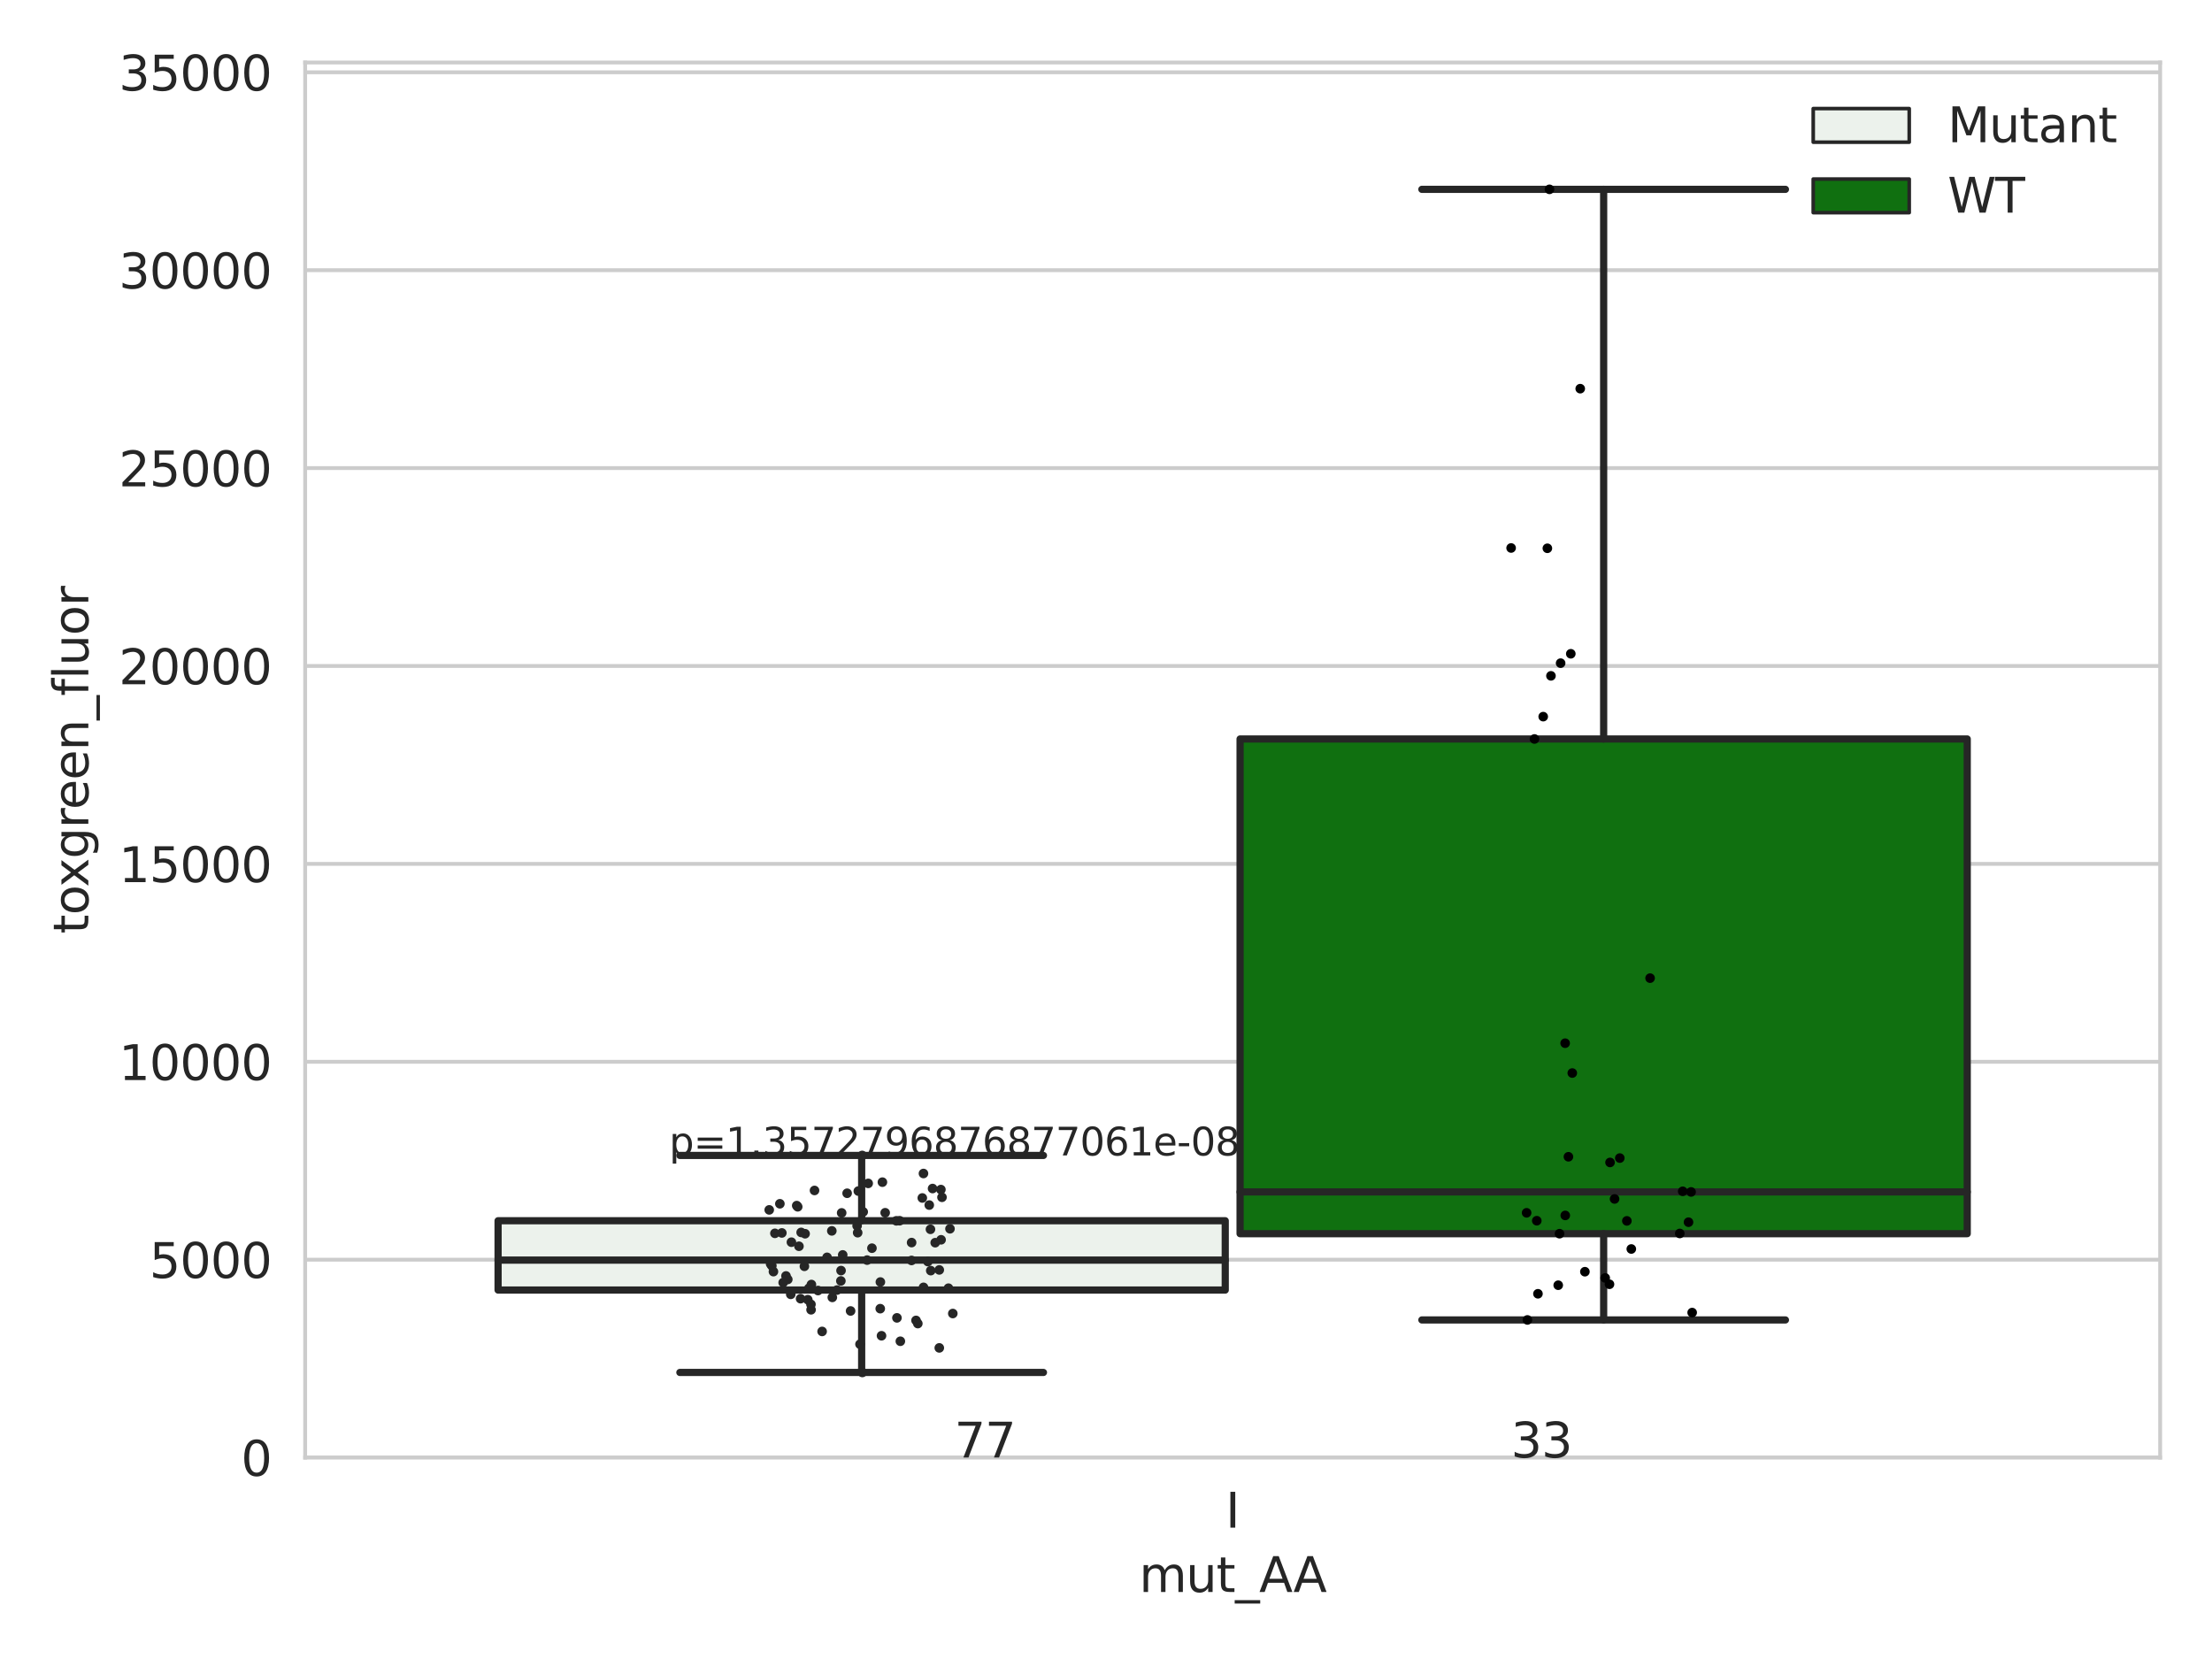 <?xml version="1.0" encoding="utf-8" standalone="no"?>
<!DOCTYPE svg PUBLIC "-//W3C//DTD SVG 1.1//EN"
  "http://www.w3.org/Graphics/SVG/1.1/DTD/svg11.dtd">
<svg xmlns:xlink="http://www.w3.org/1999/xlink" width="460.8pt" height="345.6pt" viewBox="0 0 460.8 345.6" xmlns="http://www.w3.org/2000/svg" version="1.1">
 <defs>
  <style type="text/css">*{stroke-linejoin: round; stroke-linecap: butt}</style>
 </defs>
 <g id="figure_1">
  <g id="patch_1">
   <path d="M 0 345.6 
L 460.8 345.6 
L 460.8 0 
L 0 0 
z
" style="fill: #ffffff"/>
  </g>
  <g id="axes_1">
   <g id="patch_2">
    <path d="M 63.571 303.64 
L 450 303.64 
L 450 13.022 
L 63.571 13.022 
z
" style="fill: #ffffff"/>
   </g>
   <g id="matplotlib.axis_1">
    <g id="xtick_1">
     <g id="text_1">
      <!-- I -->
      <g style="fill: #262626" transform="translate(255.311 318.238)scale(0.1 -0.1)">
       <defs>
        <path id="DejaVuSans-49" d="M 628 4666 
L 1259 4666 
L 1259 0 
L 628 0 
L 628 4666 
z
" transform="scale(0.016)"/>
       </defs>
       <use xlink:href="#DejaVuSans-49"/>
      </g>
     </g>
    </g>
    <g id="text_2">
     <!-- mut_AA -->
     <g style="fill: #262626" transform="translate(237.308 331.638)scale(0.1 -0.1)">
      <defs>
       <path id="DejaVuSans-6d" d="M 3328 2828 
Q 3544 3216 3844 3400 
Q 4144 3584 4550 3584 
Q 5097 3584 5394 3201 
Q 5691 2819 5691 2113 
L 5691 0 
L 5113 0 
L 5113 2094 
Q 5113 2597 4934 2840 
Q 4756 3084 4391 3084 
Q 3944 3084 3684 2787 
Q 3425 2491 3425 1978 
L 3425 0 
L 2847 0 
L 2847 2094 
Q 2847 2600 2669 2842 
Q 2491 3084 2119 3084 
Q 1678 3084 1418 2786 
Q 1159 2488 1159 1978 
L 1159 0 
L 581 0 
L 581 3500 
L 1159 3500 
L 1159 2956 
Q 1356 3278 1631 3431 
Q 1906 3584 2284 3584 
Q 2666 3584 2933 3390 
Q 3200 3197 3328 2828 
z
" transform="scale(0.016)"/>
       <path id="DejaVuSans-75" d="M 544 1381 
L 544 3500 
L 1119 3500 
L 1119 1403 
Q 1119 906 1312 657 
Q 1506 409 1894 409 
Q 2359 409 2629 706 
Q 2900 1003 2900 1516 
L 2900 3500 
L 3475 3500 
L 3475 0 
L 2900 0 
L 2900 538 
Q 2691 219 2414 64 
Q 2138 -91 1772 -91 
Q 1169 -91 856 284 
Q 544 659 544 1381 
z
M 1991 3584 
L 1991 3584 
z
" transform="scale(0.016)"/>
       <path id="DejaVuSans-74" d="M 1172 4494 
L 1172 3500 
L 2356 3500 
L 2356 3053 
L 1172 3053 
L 1172 1153 
Q 1172 725 1289 603 
Q 1406 481 1766 481 
L 2356 481 
L 2356 0 
L 1766 0 
Q 1100 0 847 248 
Q 594 497 594 1153 
L 594 3053 
L 172 3053 
L 172 3500 
L 594 3500 
L 594 4494 
L 1172 4494 
z
" transform="scale(0.016)"/>
       <path id="DejaVuSans-5f" d="M 3263 -1063 
L 3263 -1509 
L -63 -1509 
L -63 -1063 
L 3263 -1063 
z
" transform="scale(0.016)"/>
       <path id="DejaVuSans-41" d="M 2188 4044 
L 1331 1722 
L 3047 1722 
L 2188 4044 
z
M 1831 4666 
L 2547 4666 
L 4325 0 
L 3669 0 
L 3244 1197 
L 1141 1197 
L 716 0 
L 50 0 
L 1831 4666 
z
" transform="scale(0.016)"/>
      </defs>
      <use xlink:href="#DejaVuSans-6d"/>
      <use xlink:href="#DejaVuSans-75" x="97.412"/>
      <use xlink:href="#DejaVuSans-74" x="160.791"/>
      <use xlink:href="#DejaVuSans-5f" x="200"/>
      <use xlink:href="#DejaVuSans-41" x="250"/>
      <use xlink:href="#DejaVuSans-41" x="321.158"/>
     </g>
    </g>
   </g>
   <g id="matplotlib.axis_2">
    <g id="ytick_1">
     <g id="line2d_1">
      <path d="M 63.571 303.64 
L 450 303.64 
" clip-path="url(#p47378c115d)" style="fill: none; stroke: #cccccc; stroke-width: 0.8; stroke-linecap: round"/>
     </g>
     <g id="text_3">
      <!-- 0 -->
      <g style="fill: #262626" transform="translate(50.209 307.439)scale(0.1 -0.1)">
       <defs>
        <path id="DejaVuSans-30" d="M 2034 4250 
Q 1547 4250 1301 3770 
Q 1056 3291 1056 2328 
Q 1056 1369 1301 889 
Q 1547 409 2034 409 
Q 2525 409 2770 889 
Q 3016 1369 3016 2328 
Q 3016 3291 2770 3770 
Q 2525 4250 2034 4250 
z
M 2034 4750 
Q 2819 4750 3233 4129 
Q 3647 3509 3647 2328 
Q 3647 1150 3233 529 
Q 2819 -91 2034 -91 
Q 1250 -91 836 529 
Q 422 1150 422 2328 
Q 422 3509 836 4129 
Q 1250 4750 2034 4750 
z
" transform="scale(0.016)"/>
       </defs>
       <use xlink:href="#DejaVuSans-30"/>
      </g>
     </g>
    </g>
    <g id="ytick_2">
     <g id="line2d_2">
      <path d="M 63.571 262.414 
L 450 262.414 
" clip-path="url(#p47378c115d)" style="fill: none; stroke: #cccccc; stroke-width: 0.8; stroke-linecap: round"/>
     </g>
     <g id="text_4">
      <!-- 5000 -->
      <g style="fill: #262626" transform="translate(31.121 266.214)scale(0.1 -0.1)">
       <defs>
        <path id="DejaVuSans-35" d="M 691 4666 
L 3169 4666 
L 3169 4134 
L 1269 4134 
L 1269 2991 
Q 1406 3038 1543 3061 
Q 1681 3084 1819 3084 
Q 2600 3084 3056 2656 
Q 3513 2228 3513 1497 
Q 3513 744 3044 326 
Q 2575 -91 1722 -91 
Q 1428 -91 1123 -41 
Q 819 9 494 109 
L 494 744 
Q 775 591 1075 516 
Q 1375 441 1709 441 
Q 2250 441 2565 725 
Q 2881 1009 2881 1497 
Q 2881 1984 2565 2268 
Q 2250 2553 1709 2553 
Q 1456 2553 1204 2497 
Q 953 2441 691 2322 
L 691 4666 
z
" transform="scale(0.016)"/>
       </defs>
       <use xlink:href="#DejaVuSans-35"/>
       <use xlink:href="#DejaVuSans-30" x="63.623"/>
       <use xlink:href="#DejaVuSans-30" x="127.246"/>
       <use xlink:href="#DejaVuSans-30" x="190.869"/>
      </g>
     </g>
    </g>
    <g id="ytick_3">
     <g id="line2d_3">
      <path d="M 63.571 221.189 
L 450 221.189 
" clip-path="url(#p47378c115d)" style="fill: none; stroke: #cccccc; stroke-width: 0.8; stroke-linecap: round"/>
     </g>
     <g id="text_5">
      <!-- 10000 -->
      <g style="fill: #262626" transform="translate(24.759 224.988)scale(0.1 -0.1)">
       <defs>
        <path id="DejaVuSans-31" d="M 794 531 
L 1825 531 
L 1825 4091 
L 703 3866 
L 703 4441 
L 1819 4666 
L 2450 4666 
L 2450 531 
L 3481 531 
L 3481 0 
L 794 0 
L 794 531 
z
" transform="scale(0.016)"/>
       </defs>
       <use xlink:href="#DejaVuSans-31"/>
       <use xlink:href="#DejaVuSans-30" x="63.623"/>
       <use xlink:href="#DejaVuSans-30" x="127.246"/>
       <use xlink:href="#DejaVuSans-30" x="190.869"/>
       <use xlink:href="#DejaVuSans-30" x="254.492"/>
      </g>
     </g>
    </g>
    <g id="ytick_4">
     <g id="line2d_4">
      <path d="M 63.571 179.963 
L 450 179.963 
" clip-path="url(#p47378c115d)" style="fill: none; stroke: #cccccc; stroke-width: 0.8; stroke-linecap: round"/>
     </g>
     <g id="text_6">
      <!-- 15000 -->
      <g style="fill: #262626" transform="translate(24.759 183.762)scale(0.1 -0.1)">
       <use xlink:href="#DejaVuSans-31"/>
       <use xlink:href="#DejaVuSans-35" x="63.623"/>
       <use xlink:href="#DejaVuSans-30" x="127.246"/>
       <use xlink:href="#DejaVuSans-30" x="190.869"/>
       <use xlink:href="#DejaVuSans-30" x="254.492"/>
      </g>
     </g>
    </g>
    <g id="ytick_5">
     <g id="line2d_5">
      <path d="M 63.571 138.738 
L 450 138.738 
" clip-path="url(#p47378c115d)" style="fill: none; stroke: #cccccc; stroke-width: 0.8; stroke-linecap: round"/>
     </g>
     <g id="text_7">
      <!-- 20000 -->
      <g style="fill: #262626" transform="translate(24.759 142.537)scale(0.1 -0.1)">
       <defs>
        <path id="DejaVuSans-32" d="M 1228 531 
L 3431 531 
L 3431 0 
L 469 0 
L 469 531 
Q 828 903 1448 1529 
Q 2069 2156 2228 2338 
Q 2531 2678 2651 2914 
Q 2772 3150 2772 3378 
Q 2772 3750 2511 3984 
Q 2250 4219 1831 4219 
Q 1534 4219 1204 4116 
Q 875 4013 500 3803 
L 500 4441 
Q 881 4594 1212 4672 
Q 1544 4750 1819 4750 
Q 2544 4750 2975 4387 
Q 3406 4025 3406 3419 
Q 3406 3131 3298 2873 
Q 3191 2616 2906 2266 
Q 2828 2175 2409 1742 
Q 1991 1309 1228 531 
z
" transform="scale(0.016)"/>
       </defs>
       <use xlink:href="#DejaVuSans-32"/>
       <use xlink:href="#DejaVuSans-30" x="63.623"/>
       <use xlink:href="#DejaVuSans-30" x="127.246"/>
       <use xlink:href="#DejaVuSans-30" x="190.869"/>
       <use xlink:href="#DejaVuSans-30" x="254.492"/>
      </g>
     </g>
    </g>
    <g id="ytick_6">
     <g id="line2d_6">
      <path d="M 63.571 97.512 
L 450 97.512 
" clip-path="url(#p47378c115d)" style="fill: none; stroke: #cccccc; stroke-width: 0.8; stroke-linecap: round"/>
     </g>
     <g id="text_8">
      <!-- 25000 -->
      <g style="fill: #262626" transform="translate(24.759 101.311)scale(0.1 -0.1)">
       <use xlink:href="#DejaVuSans-32"/>
       <use xlink:href="#DejaVuSans-35" x="63.623"/>
       <use xlink:href="#DejaVuSans-30" x="127.246"/>
       <use xlink:href="#DejaVuSans-30" x="190.869"/>
       <use xlink:href="#DejaVuSans-30" x="254.492"/>
      </g>
     </g>
    </g>
    <g id="ytick_7">
     <g id="line2d_7">
      <path d="M 63.571 56.286 
L 450 56.286 
" clip-path="url(#p47378c115d)" style="fill: none; stroke: #cccccc; stroke-width: 0.8; stroke-linecap: round"/>
     </g>
     <g id="text_9">
      <!-- 30000 -->
      <g style="fill: #262626" transform="translate(24.759 60.085)scale(0.1 -0.1)">
       <defs>
        <path id="DejaVuSans-33" d="M 2597 2516 
Q 3050 2419 3304 2112 
Q 3559 1806 3559 1356 
Q 3559 666 3084 287 
Q 2609 -91 1734 -91 
Q 1441 -91 1130 -33 
Q 819 25 488 141 
L 488 750 
Q 750 597 1062 519 
Q 1375 441 1716 441 
Q 2309 441 2620 675 
Q 2931 909 2931 1356 
Q 2931 1769 2642 2001 
Q 2353 2234 1838 2234 
L 1294 2234 
L 1294 2753 
L 1863 2753 
Q 2328 2753 2575 2939 
Q 2822 3125 2822 3475 
Q 2822 3834 2567 4026 
Q 2313 4219 1838 4219 
Q 1578 4219 1281 4162 
Q 984 4106 628 3988 
L 628 4550 
Q 988 4650 1302 4700 
Q 1616 4750 1894 4750 
Q 2613 4750 3031 4423 
Q 3450 4097 3450 3541 
Q 3450 3153 3228 2886 
Q 3006 2619 2597 2516 
z
" transform="scale(0.016)"/>
       </defs>
       <use xlink:href="#DejaVuSans-33"/>
       <use xlink:href="#DejaVuSans-30" x="63.623"/>
       <use xlink:href="#DejaVuSans-30" x="127.246"/>
       <use xlink:href="#DejaVuSans-30" x="190.869"/>
       <use xlink:href="#DejaVuSans-30" x="254.492"/>
      </g>
     </g>
    </g>
    <g id="ytick_8">
     <g id="line2d_8">
      <path d="M 63.571 15.061 
L 450 15.061 
" clip-path="url(#p47378c115d)" style="fill: none; stroke: #cccccc; stroke-width: 0.8; stroke-linecap: round"/>
     </g>
     <g id="text_10">
      <!-- 35000 -->
      <g style="fill: #262626" transform="translate(24.759 18.86)scale(0.1 -0.1)">
       <use xlink:href="#DejaVuSans-33"/>
       <use xlink:href="#DejaVuSans-35" x="63.623"/>
       <use xlink:href="#DejaVuSans-30" x="127.246"/>
       <use xlink:href="#DejaVuSans-30" x="190.869"/>
       <use xlink:href="#DejaVuSans-30" x="254.492"/>
      </g>
     </g>
    </g>
    <g id="text_11">
     <!-- toxgreen_fluor -->
     <g style="fill: #262626" transform="translate(18.401 194.526)rotate(-90)scale(0.1 -0.1)">
      <defs>
       <path id="DejaVuSans-6f" d="M 1959 3097 
Q 1497 3097 1228 2736 
Q 959 2375 959 1747 
Q 959 1119 1226 758 
Q 1494 397 1959 397 
Q 2419 397 2687 759 
Q 2956 1122 2956 1747 
Q 2956 2369 2687 2733 
Q 2419 3097 1959 3097 
z
M 1959 3584 
Q 2709 3584 3137 3096 
Q 3566 2609 3566 1747 
Q 3566 888 3137 398 
Q 2709 -91 1959 -91 
Q 1206 -91 779 398 
Q 353 888 353 1747 
Q 353 2609 779 3096 
Q 1206 3584 1959 3584 
z
" transform="scale(0.016)"/>
       <path id="DejaVuSans-78" d="M 3513 3500 
L 2247 1797 
L 3578 0 
L 2900 0 
L 1881 1375 
L 863 0 
L 184 0 
L 1544 1831 
L 300 3500 
L 978 3500 
L 1906 2253 
L 2834 3500 
L 3513 3500 
z
" transform="scale(0.016)"/>
       <path id="DejaVuSans-67" d="M 2906 1791 
Q 2906 2416 2648 2759 
Q 2391 3103 1925 3103 
Q 1463 3103 1205 2759 
Q 947 2416 947 1791 
Q 947 1169 1205 825 
Q 1463 481 1925 481 
Q 2391 481 2648 825 
Q 2906 1169 2906 1791 
z
M 3481 434 
Q 3481 -459 3084 -895 
Q 2688 -1331 1869 -1331 
Q 1566 -1331 1297 -1286 
Q 1028 -1241 775 -1147 
L 775 -588 
Q 1028 -725 1275 -790 
Q 1522 -856 1778 -856 
Q 2344 -856 2625 -561 
Q 2906 -266 2906 331 
L 2906 616 
Q 2728 306 2450 153 
Q 2172 0 1784 0 
Q 1141 0 747 490 
Q 353 981 353 1791 
Q 353 2603 747 3093 
Q 1141 3584 1784 3584 
Q 2172 3584 2450 3431 
Q 2728 3278 2906 2969 
L 2906 3500 
L 3481 3500 
L 3481 434 
z
" transform="scale(0.016)"/>
       <path id="DejaVuSans-72" d="M 2631 2963 
Q 2534 3019 2420 3045 
Q 2306 3072 2169 3072 
Q 1681 3072 1420 2755 
Q 1159 2438 1159 1844 
L 1159 0 
L 581 0 
L 581 3500 
L 1159 3500 
L 1159 2956 
Q 1341 3275 1631 3429 
Q 1922 3584 2338 3584 
Q 2397 3584 2469 3576 
Q 2541 3569 2628 3553 
L 2631 2963 
z
" transform="scale(0.016)"/>
       <path id="DejaVuSans-65" d="M 3597 1894 
L 3597 1613 
L 953 1613 
Q 991 1019 1311 708 
Q 1631 397 2203 397 
Q 2534 397 2845 478 
Q 3156 559 3463 722 
L 3463 178 
Q 3153 47 2828 -22 
Q 2503 -91 2169 -91 
Q 1331 -91 842 396 
Q 353 884 353 1716 
Q 353 2575 817 3079 
Q 1281 3584 2069 3584 
Q 2775 3584 3186 3129 
Q 3597 2675 3597 1894 
z
M 3022 2063 
Q 3016 2534 2758 2815 
Q 2500 3097 2075 3097 
Q 1594 3097 1305 2825 
Q 1016 2553 972 2059 
L 3022 2063 
z
" transform="scale(0.016)"/>
       <path id="DejaVuSans-6e" d="M 3513 2113 
L 3513 0 
L 2938 0 
L 2938 2094 
Q 2938 2591 2744 2837 
Q 2550 3084 2163 3084 
Q 1697 3084 1428 2787 
Q 1159 2491 1159 1978 
L 1159 0 
L 581 0 
L 581 3500 
L 1159 3500 
L 1159 2956 
Q 1366 3272 1645 3428 
Q 1925 3584 2291 3584 
Q 2894 3584 3203 3211 
Q 3513 2838 3513 2113 
z
" transform="scale(0.016)"/>
       <path id="DejaVuSans-66" d="M 2375 4863 
L 2375 4384 
L 1825 4384 
Q 1516 4384 1395 4259 
Q 1275 4134 1275 3809 
L 1275 3500 
L 2222 3500 
L 2222 3053 
L 1275 3053 
L 1275 0 
L 697 0 
L 697 3053 
L 147 3053 
L 147 3500 
L 697 3500 
L 697 3744 
Q 697 4328 969 4595 
Q 1241 4863 1831 4863 
L 2375 4863 
z
" transform="scale(0.016)"/>
       <path id="DejaVuSans-6c" d="M 603 4863 
L 1178 4863 
L 1178 0 
L 603 0 
L 603 4863 
z
" transform="scale(0.016)"/>
      </defs>
      <use xlink:href="#DejaVuSans-74"/>
      <use xlink:href="#DejaVuSans-6f" x="39.209"/>
      <use xlink:href="#DejaVuSans-78" x="97.266"/>
      <use xlink:href="#DejaVuSans-67" x="156.445"/>
      <use xlink:href="#DejaVuSans-72" x="219.922"/>
      <use xlink:href="#DejaVuSans-65" x="258.785"/>
      <use xlink:href="#DejaVuSans-65" x="320.309"/>
      <use xlink:href="#DejaVuSans-6e" x="381.832"/>
      <use xlink:href="#DejaVuSans-5f" x="445.211"/>
      <use xlink:href="#DejaVuSans-66" x="495.211"/>
      <use xlink:href="#DejaVuSans-6c" x="530.416"/>
      <use xlink:href="#DejaVuSans-75" x="558.199"/>
      <use xlink:href="#DejaVuSans-6f" x="621.578"/>
      <use xlink:href="#DejaVuSans-72" x="682.76"/>
     </g>
    </g>
   </g>
   <g id="patch_3">
    <path d="M 103.76 268.743 
L 255.24 268.743 
L 255.24 254.301 
L 103.76 254.301 
L 103.76 268.743 
z
" clip-path="url(#p47378c115d)" style="fill: #ecf2ec; stroke: #262626; stroke-width: 1.5; stroke-linejoin: miter"/>
   </g>
   <g id="patch_4">
    <path d="M 258.331 256.999 
L 409.811 256.999 
L 409.811 153.942 
L 258.331 153.942 
L 258.331 256.999 
z
" clip-path="url(#p47378c115d)" style="fill: #107010; stroke: #262626; stroke-width: 1.5; stroke-linejoin: miter"/>
   </g>
   <g id="patch_5">
    <path d="M 256.786 303.64 
L 256.786 303.64 
L 256.786 303.64 
L 256.786 303.64 
z
" clip-path="url(#p47378c115d)" style="fill: #ecf2ec; stroke: #262626; stroke-width: 0.75; stroke-linejoin: miter"/>
   </g>
   <g id="patch_6">
    <path d="M 256.786 303.64 
L 256.786 303.64 
L 256.786 303.64 
L 256.786 303.64 
z
" clip-path="url(#p47378c115d)" style="fill: #107010; stroke: #262626; stroke-width: 0.75; stroke-linejoin: miter"/>
   </g>
   <g id="PathCollection_1"/>
   <g id="PathCollection_2"/>
   <g id="line2d_9">
    <path d="M 179.5 268.743 
L 179.5 285.907 
" clip-path="url(#p47378c115d)" style="fill: none; stroke: #262626; stroke-width: 1.5; stroke-linecap: round"/>
   </g>
   <g id="line2d_10">
    <path d="M 179.5 254.301 
L 179.5 240.701 
" clip-path="url(#p47378c115d)" style="fill: none; stroke: #262626; stroke-width: 1.5; stroke-linecap: round"/>
   </g>
   <g id="line2d_11">
    <path d="M 141.63 285.907 
L 217.37 285.907 
" clip-path="url(#p47378c115d)" style="fill: none; stroke: #262626; stroke-width: 1.5; stroke-linecap: round"/>
   </g>
   <g id="line2d_12">
    <path d="M 141.63 240.701 
L 217.37 240.701 
" clip-path="url(#p47378c115d)" style="fill: none; stroke: #262626; stroke-width: 1.5; stroke-linecap: round"/>
   </g>
   <g id="line2d_13"/>
   <g id="line2d_14">
    <path d="M 334.071 256.999 
L 334.071 274.968 
" clip-path="url(#p47378c115d)" style="fill: none; stroke: #262626; stroke-width: 1.5; stroke-linecap: round"/>
   </g>
   <g id="line2d_15">
    <path d="M 334.071 153.942 
L 334.071 39.442 
" clip-path="url(#p47378c115d)" style="fill: none; stroke: #262626; stroke-width: 1.5; stroke-linecap: round"/>
   </g>
   <g id="line2d_16">
    <path d="M 296.201 274.968 
L 371.941 274.968 
" clip-path="url(#p47378c115d)" style="fill: none; stroke: #262626; stroke-width: 1.5; stroke-linecap: round"/>
   </g>
   <g id="line2d_17">
    <path d="M 296.201 39.442 
L 371.941 39.442 
" clip-path="url(#p47378c115d)" style="fill: none; stroke: #262626; stroke-width: 1.5; stroke-linecap: round"/>
   </g>
   <g id="line2d_18"/>
   <g id="line2d_19">
    <path d="M 103.76 262.502 
L 255.24 262.502 
" clip-path="url(#p47378c115d)" style="fill: none; stroke: #262626; stroke-width: 1.5; stroke-linecap: round"/>
   </g>
   <g id="line2d_20">
    <path d="M 258.331 248.303 
L 409.811 248.303 
" clip-path="url(#p47378c115d)" style="fill: none; stroke: #262626; stroke-width: 1.5; stroke-linecap: round"/>
   </g>
   <g id="patch_7">
    <path d="M 63.571 303.64 
L 63.571 13.022 
" style="fill: none; stroke: #cccccc; stroke-width: 0.8; stroke-linejoin: miter; stroke-linecap: square"/>
   </g>
   <g id="patch_8">
    <path d="M 450 303.64 
L 450 13.022 
" style="fill: none; stroke: #cccccc; stroke-width: 0.8; stroke-linejoin: miter; stroke-linecap: square"/>
   </g>
   <g id="patch_9">
    <path d="M 63.571 303.64 
L 450 303.64 
" style="fill: none; stroke: #cccccc; stroke-width: 0.8; stroke-linejoin: miter; stroke-linecap: square"/>
   </g>
   <g id="patch_10">
    <path d="M 63.571 13.022 
L 450 13.022 
" style="fill: none; stroke: #cccccc; stroke-width: 0.8; stroke-linejoin: miter; stroke-linecap: square"/>
   </g>
   <g id="PathCollection_3">
    <defs>
     <path id="C0_0_c3d3df1f27" d="M 0 1 
C 0.265 1 0.52 0.895 0.707 0.707 
C 0.895 0.52 1 0.265 1 -0 
C 1 -0.265 0.895 -0.52 0.707 -0.707 
C 0.52 -0.895 0.265 -1 0 -1 
C -0.265 -1 -0.52 -0.895 -0.707 -0.707 
C -0.895 -0.52 -1 -0.265 -1 0 
C -1 0.265 -0.895 0.52 -0.707 0.707 
C -0.52 0.895 -0.265 1 0 1 
z
"/>
    </defs>
    <g clip-path="url(#p47378c115d)">
     <use xlink:href="#C0_0_c3d3df1f27" x="175.333" y="252.665" style="fill: #262626"/>
    </g>
    <g clip-path="url(#p47378c115d)">
     <use xlink:href="#C0_0_c3d3df1f27" x="179.82" y="252.459" style="fill: #262626"/>
    </g>
    <g clip-path="url(#p47378c115d)">
     <use xlink:href="#C0_0_c3d3df1f27" x="168.937" y="271.722" style="fill: #262626"/>
    </g>
    <g clip-path="url(#p47378c115d)">
     <use xlink:href="#C0_0_c3d3df1f27" x="198.487" y="273.631" style="fill: #262626"/>
    </g>
    <g clip-path="url(#p47378c115d)">
     <use xlink:href="#C0_0_c3d3df1f27" x="196.234" y="249.417" style="fill: #262626"/>
    </g>
    <g clip-path="url(#p47378c115d)">
     <use xlink:href="#C0_0_c3d3df1f27" x="164.868" y="258.771" style="fill: #262626"/>
    </g>
    <g clip-path="url(#p47378c115d)">
     <use xlink:href="#C0_0_c3d3df1f27" x="164.112" y="266.534" style="fill: #262626"/>
    </g>
    <g clip-path="url(#p47378c115d)">
     <use xlink:href="#C0_0_c3d3df1f27" x="160.794" y="263.679" style="fill: #262626"/>
    </g>
    <g clip-path="url(#p47378c115d)">
     <use xlink:href="#C0_0_c3d3df1f27" x="179.154" y="280.025" style="fill: #262626"/>
    </g>
    <g clip-path="url(#p47378c115d)">
     <use xlink:href="#C0_0_c3d3df1f27" x="194.819" y="258.875" style="fill: #262626"/>
    </g>
    <g clip-path="url(#p47378c115d)">
     <use xlink:href="#C0_0_c3d3df1f27" x="178.553" y="255.357" style="fill: #262626"/>
    </g>
    <g clip-path="url(#p47378c115d)">
     <use xlink:href="#C0_0_c3d3df1f27" x="162.875" y="256.844" style="fill: #262626"/>
    </g>
    <g clip-path="url(#p47378c115d)">
     <use xlink:href="#C0_0_c3d3df1f27" x="183.399" y="267.067" style="fill: #262626"/>
    </g>
    <g clip-path="url(#p47378c115d)">
     <use xlink:href="#C0_0_c3d3df1f27" x="181.642" y="260.019" style="fill: #262626"/>
    </g>
    <g clip-path="url(#p47378c115d)">
     <use xlink:href="#C0_0_c3d3df1f27" x="186.849" y="274.535" style="fill: #262626"/>
    </g>
    <g clip-path="url(#p47378c115d)">
     <use xlink:href="#C0_0_c3d3df1f27" x="165.974" y="251.15" style="fill: #262626"/>
    </g>
    <g clip-path="url(#p47378c115d)">
     <use xlink:href="#C0_0_c3d3df1f27" x="196.044" y="258.271" style="fill: #262626"/>
    </g>
    <g clip-path="url(#p47378c115d)">
     <use xlink:href="#C0_0_c3d3df1f27" x="192.376" y="244.462" style="fill: #262626"/>
    </g>
    <g clip-path="url(#p47378c115d)">
     <use xlink:href="#C0_0_c3d3df1f27" x="187.56" y="279.407" style="fill: #262626"/>
    </g>
    <g clip-path="url(#p47378c115d)">
     <use xlink:href="#C0_0_c3d3df1f27" x="175.204" y="264.682" style="fill: #262626"/>
    </g>
    <g clip-path="url(#p47378c115d)">
     <use xlink:href="#C0_0_c3d3df1f27" x="174.369" y="268.743" style="fill: #262626"/>
    </g>
    <g clip-path="url(#p47378c115d)">
     <use xlink:href="#C0_0_c3d3df1f27" x="175.168" y="266.843" style="fill: #262626"/>
    </g>
    <g clip-path="url(#p47378c115d)">
     <use xlink:href="#C0_0_c3d3df1f27" x="168.278" y="270.746" style="fill: #262626"/>
    </g>
    <g clip-path="url(#p47378c115d)">
     <use xlink:href="#C0_0_c3d3df1f27" x="186.722" y="254.319" style="fill: #262626"/>
    </g>
    <g clip-path="url(#p47378c115d)">
     <use xlink:href="#C0_0_c3d3df1f27" x="179.609" y="240.701" style="fill: #262626"/>
    </g>
    <g clip-path="url(#p47378c115d)">
     <use xlink:href="#C0_0_c3d3df1f27" x="166.776" y="270.541" style="fill: #262626"/>
    </g>
    <g clip-path="url(#p47378c115d)">
     <use xlink:href="#C0_0_c3d3df1f27" x="176.474" y="248.577" style="fill: #262626"/>
    </g>
    <g clip-path="url(#p47378c115d)">
     <use xlink:href="#C0_0_c3d3df1f27" x="167.573" y="263.796" style="fill: #262626"/>
    </g>
    <g clip-path="url(#p47378c115d)">
     <use xlink:href="#C0_0_c3d3df1f27" x="192.386" y="268.178" style="fill: #262626"/>
    </g>
    <g clip-path="url(#p47378c115d)">
     <use xlink:href="#C0_0_c3d3df1f27" x="192.135" y="249.559" style="fill: #262626"/>
    </g>
    <g clip-path="url(#p47378c115d)">
     <use xlink:href="#C0_0_c3d3df1f27" x="183.372" y="272.619" style="fill: #262626"/>
    </g>
    <g clip-path="url(#p47378c115d)">
     <use xlink:href="#C0_0_c3d3df1f27" x="168.96" y="272.851" style="fill: #262626"/>
    </g>
    <g clip-path="url(#p47378c115d)">
     <use xlink:href="#C0_0_c3d3df1f27" x="178.667" y="256.793" style="fill: #262626"/>
    </g>
    <g clip-path="url(#p47378c115d)">
     <use xlink:href="#C0_0_c3d3df1f27" x="172.292" y="261.925" style="fill: #262626"/>
    </g>
    <g clip-path="url(#p47378c115d)">
     <use xlink:href="#C0_0_c3d3df1f27" x="170.406" y="268.843" style="fill: #262626"/>
    </g>
    <g clip-path="url(#p47378c115d)">
     <use xlink:href="#C0_0_c3d3df1f27" x="193.296" y="262.807" style="fill: #262626"/>
    </g>
    <g clip-path="url(#p47378c115d)">
     <use xlink:href="#C0_0_c3d3df1f27" x="196.004" y="247.809" style="fill: #262626"/>
    </g>
    <g clip-path="url(#p47378c115d)">
     <use xlink:href="#C0_0_c3d3df1f27" x="190.825" y="275.068" style="fill: #262626"/>
    </g>
    <g clip-path="url(#p47378c115d)">
     <use xlink:href="#C0_0_c3d3df1f27" x="161.43" y="256.925" style="fill: #262626"/>
    </g>
    <g clip-path="url(#p47378c115d)">
     <use xlink:href="#C0_0_c3d3df1f27" x="162.463" y="250.768" style="fill: #262626"/>
    </g>
    <g clip-path="url(#p47378c115d)">
     <use xlink:href="#C0_0_c3d3df1f27" x="197.899" y="255.979" style="fill: #262626"/>
    </g>
    <g clip-path="url(#p47378c115d)">
     <use xlink:href="#C0_0_c3d3df1f27" x="163.739" y="265.804" style="fill: #262626"/>
    </g>
    <g clip-path="url(#p47378c115d)">
     <use xlink:href="#C0_0_c3d3df1f27" x="189.905" y="258.851" style="fill: #262626"/>
    </g>
    <g clip-path="url(#p47378c115d)">
     <use xlink:href="#C0_0_c3d3df1f27" x="173.283" y="256.415" style="fill: #262626"/>
    </g>
    <g clip-path="url(#p47378c115d)">
     <use xlink:href="#C0_0_c3d3df1f27" x="193.895" y="264.696" style="fill: #262626"/>
    </g>
    <g clip-path="url(#p47378c115d)">
     <use xlink:href="#C0_0_c3d3df1f27" x="173.389" y="270.272" style="fill: #262626"/>
    </g>
    <g clip-path="url(#p47378c115d)">
     <use xlink:href="#C0_0_c3d3df1f27" x="191.2" y="275.724" style="fill: #262626"/>
    </g>
    <g clip-path="url(#p47378c115d)">
     <use xlink:href="#C0_0_c3d3df1f27" x="189.888" y="262.575" style="fill: #262626"/>
    </g>
    <g clip-path="url(#p47378c115d)">
     <use xlink:href="#C0_0_c3d3df1f27" x="171.262" y="277.363" style="fill: #262626"/>
    </g>
    <g clip-path="url(#p47378c115d)">
     <use xlink:href="#C0_0_c3d3df1f27" x="193.832" y="256.086" style="fill: #262626"/>
    </g>
    <g clip-path="url(#p47378c115d)">
     <use xlink:href="#C0_0_c3d3df1f27" x="195.672" y="280.79" style="fill: #262626"/>
    </g>
    <g clip-path="url(#p47378c115d)">
     <use xlink:href="#C0_0_c3d3df1f27" x="179.641" y="285.907" style="fill: #262626"/>
    </g>
    <g clip-path="url(#p47378c115d)">
     <use xlink:href="#C0_0_c3d3df1f27" x="160.244" y="252.042" style="fill: #262626"/>
    </g>
    <g clip-path="url(#p47378c115d)">
     <use xlink:href="#C0_0_c3d3df1f27" x="197.581" y="268.354" style="fill: #262626"/>
    </g>
    <g clip-path="url(#p47378c115d)">
     <use xlink:href="#C0_0_c3d3df1f27" x="163.15" y="267.188" style="fill: #262626"/>
    </g>
    <g clip-path="url(#p47378c115d)">
     <use xlink:href="#C0_0_c3d3df1f27" x="195.669" y="264.546" style="fill: #262626"/>
    </g>
    <g clip-path="url(#p47378c115d)">
     <use xlink:href="#C0_0_c3d3df1f27" x="161.123" y="264.903" style="fill: #262626"/>
    </g>
    <g clip-path="url(#p47378c115d)">
     <use xlink:href="#C0_0_c3d3df1f27" x="167.716" y="257.01" style="fill: #262626"/>
    </g>
    <g clip-path="url(#p47378c115d)">
     <use xlink:href="#C0_0_c3d3df1f27" x="194.273" y="247.593" style="fill: #262626"/>
    </g>
    <g clip-path="url(#p47378c115d)">
     <use xlink:href="#C0_0_c3d3df1f27" x="164.729" y="269.638" style="fill: #262626"/>
    </g>
    <g clip-path="url(#p47378c115d)">
     <use xlink:href="#C0_0_c3d3df1f27" x="166.896" y="256.736" style="fill: #262626"/>
    </g>
    <g clip-path="url(#p47378c115d)">
     <use xlink:href="#C0_0_c3d3df1f27" x="180.636" y="262.502" style="fill: #262626"/>
    </g>
    <g clip-path="url(#p47378c115d)">
     <use xlink:href="#C0_0_c3d3df1f27" x="187.41" y="254.301" style="fill: #262626"/>
    </g>
    <g clip-path="url(#p47378c115d)">
     <use xlink:href="#C0_0_c3d3df1f27" x="183.635" y="278.262" style="fill: #262626"/>
    </g>
    <g clip-path="url(#p47378c115d)">
     <use xlink:href="#C0_0_c3d3df1f27" x="184.399" y="252.638" style="fill: #262626"/>
    </g>
    <g clip-path="url(#p47378c115d)">
     <use xlink:href="#C0_0_c3d3df1f27" x="180.86" y="246.523" style="fill: #262626"/>
    </g>
    <g clip-path="url(#p47378c115d)">
     <use xlink:href="#C0_0_c3d3df1f27" x="169.679" y="247.993" style="fill: #262626"/>
    </g>
    <g clip-path="url(#p47378c115d)">
     <use xlink:href="#C0_0_c3d3df1f27" x="178.804" y="248.122" style="fill: #262626"/>
    </g>
    <g clip-path="url(#p47378c115d)">
     <use xlink:href="#C0_0_c3d3df1f27" x="175.553" y="261.423" style="fill: #262626"/>
    </g>
    <g clip-path="url(#p47378c115d)">
     <use xlink:href="#C0_0_c3d3df1f27" x="166.437" y="259.617" style="fill: #262626"/>
    </g>
    <g clip-path="url(#p47378c115d)">
     <use xlink:href="#C0_0_c3d3df1f27" x="169.033" y="267.588" style="fill: #262626"/>
    </g>
    <g clip-path="url(#p47378c115d)">
     <use xlink:href="#C0_0_c3d3df1f27" x="160.535" y="263.304" style="fill: #262626"/>
    </g>
    <g clip-path="url(#p47378c115d)">
     <use xlink:href="#C0_0_c3d3df1f27" x="177.195" y="273.098" style="fill: #262626"/>
    </g>
    <g clip-path="url(#p47378c115d)">
     <use xlink:href="#C0_0_c3d3df1f27" x="166.178" y="251.397" style="fill: #262626"/>
    </g>
    <g clip-path="url(#p47378c115d)">
     <use xlink:href="#C0_0_c3d3df1f27" x="183.823" y="246.266" style="fill: #262626"/>
    </g>
    <g clip-path="url(#p47378c115d)">
     <use xlink:href="#C0_0_c3d3df1f27" x="193.583" y="251.039" style="fill: #262626"/>
    </g>
    <g clip-path="url(#p47378c115d)">
     <use xlink:href="#C0_0_c3d3df1f27" x="168.504" y="268.374" style="fill: #262626"/>
    </g>
   </g>
   <g id="PathCollection_4">
    <defs>
     <path id="C1_0_773474ceb0" d="M 0 1 
C 0.265 1 0.52 0.895 0.707 0.707 
C 0.895 0.52 1 0.265 1 -0 
C 1 -0.265 0.895 -0.52 0.707 -0.707 
C 0.52 -0.895 0.265 -1 0 -1 
C -0.265 -1 -0.52 -0.895 -0.707 -0.707 
C -0.895 -0.52 -1 -0.265 -1 0 
C -1 0.265 -0.895 0.52 -0.707 0.707 
C -0.52 0.895 -0.265 1 0 1 
z
"/>
    </defs>
    <g clip-path="url(#p47378c115d)">
     <use xlink:href="#C1_0_773474ceb0" x="326.047" y="217.317"/>
    </g>
    <g clip-path="url(#p47378c115d)">
     <use xlink:href="#C1_0_773474ceb0" x="351.747" y="254.605"/>
    </g>
    <g clip-path="url(#p47378c115d)">
     <use xlink:href="#C1_0_773474ceb0" x="323.093" y="140.791"/>
    </g>
    <g clip-path="url(#p47378c115d)">
     <use xlink:href="#C1_0_773474ceb0" x="338.906" y="254.332"/>
    </g>
    <g clip-path="url(#p47378c115d)">
     <use xlink:href="#C1_0_773474ceb0" x="324.606" y="267.733"/>
    </g>
    <g clip-path="url(#p47378c115d)">
     <use xlink:href="#C1_0_773474ceb0" x="337.432" y="241.249"/>
    </g>
    <g clip-path="url(#p47378c115d)">
     <use xlink:href="#C1_0_773474ceb0" x="330.164" y="264.92"/>
    </g>
    <g clip-path="url(#p47378c115d)">
     <use xlink:href="#C1_0_773474ceb0" x="350.539" y="248.17"/>
    </g>
    <g clip-path="url(#p47378c115d)">
     <use xlink:href="#C1_0_773474ceb0" x="329.191" y="80.967"/>
    </g>
    <g clip-path="url(#p47378c115d)">
     <use xlink:href="#C1_0_773474ceb0" x="326.073" y="253.196"/>
    </g>
    <g clip-path="url(#p47378c115d)">
     <use xlink:href="#C1_0_773474ceb0" x="320.139" y="254.298"/>
    </g>
    <g clip-path="url(#p47378c115d)">
     <use xlink:href="#C1_0_773474ceb0" x="343.742" y="203.765"/>
    </g>
    <g clip-path="url(#p47378c115d)">
     <use xlink:href="#C1_0_773474ceb0" x="318.191" y="274.968"/>
    </g>
    <g clip-path="url(#p47378c115d)">
     <use xlink:href="#C1_0_773474ceb0" x="325.107" y="138.147"/>
    </g>
    <g clip-path="url(#p47378c115d)">
     <use xlink:href="#C1_0_773474ceb0" x="334.393" y="266.219"/>
    </g>
    <g clip-path="url(#p47378c115d)">
     <use xlink:href="#C1_0_773474ceb0" x="352.285" y="248.303"/>
    </g>
    <g clip-path="url(#p47378c115d)">
     <use xlink:href="#C1_0_773474ceb0" x="314.793" y="114.157"/>
    </g>
    <g clip-path="url(#p47378c115d)">
     <use xlink:href="#C1_0_773474ceb0" x="320.383" y="269.518"/>
    </g>
    <g clip-path="url(#p47378c115d)">
     <use xlink:href="#C1_0_773474ceb0" x="326.733" y="240.976"/>
    </g>
    <g clip-path="url(#p47378c115d)">
     <use xlink:href="#C1_0_773474ceb0" x="327.227" y="136.194"/>
    </g>
    <g clip-path="url(#p47378c115d)">
     <use xlink:href="#C1_0_773474ceb0" x="335.401" y="242.16"/>
    </g>
    <g clip-path="url(#p47378c115d)">
     <use xlink:href="#C1_0_773474ceb0" x="336.344" y="249.763"/>
    </g>
    <g clip-path="url(#p47378c115d)">
     <use xlink:href="#C1_0_773474ceb0" x="321.479" y="149.289"/>
    </g>
    <g clip-path="url(#p47378c115d)">
     <use xlink:href="#C1_0_773474ceb0" x="319.66" y="153.942"/>
    </g>
    <g clip-path="url(#p47378c115d)">
     <use xlink:href="#C1_0_773474ceb0" x="339.832" y="260.186"/>
    </g>
    <g clip-path="url(#p47378c115d)">
     <use xlink:href="#C1_0_773474ceb0" x="352.509" y="273.432"/>
    </g>
    <g clip-path="url(#p47378c115d)">
     <use xlink:href="#C1_0_773474ceb0" x="322.346" y="114.218"/>
    </g>
    <g clip-path="url(#p47378c115d)">
     <use xlink:href="#C1_0_773474ceb0" x="349.927" y="256.952"/>
    </g>
    <g clip-path="url(#p47378c115d)">
     <use xlink:href="#C1_0_773474ceb0" x="322.782" y="39.442"/>
    </g>
    <g clip-path="url(#p47378c115d)">
     <use xlink:href="#C1_0_773474ceb0" x="324.877" y="256.999"/>
    </g>
    <g clip-path="url(#p47378c115d)">
     <use xlink:href="#C1_0_773474ceb0" x="318.02" y="252.65"/>
    </g>
    <g clip-path="url(#p47378c115d)">
     <use xlink:href="#C1_0_773474ceb0" x="335.286" y="267.537"/>
    </g>
    <g clip-path="url(#p47378c115d)">
     <use xlink:href="#C1_0_773474ceb0" x="327.536" y="223.532"/>
    </g>
   </g>
   <g id="text_12">
    <!-- 77 -->
    <g style="fill: #262626" transform="translate(198.821 303.626)scale(0.1 -0.1)">
     <defs>
      <path id="DejaVuSans-37" d="M 525 4666 
L 3525 4666 
L 3525 4397 
L 1831 0 
L 1172 0 
L 2766 4134 
L 525 4134 
L 525 4666 
z
" transform="scale(0.016)"/>
     </defs>
     <use xlink:href="#DejaVuSans-37"/>
     <use xlink:href="#DejaVuSans-37" x="63.623"/>
    </g>
   </g>
   <g id="text_13">
    <!-- p=1.3572796876877061e-08 -->
    <g style="fill: #262626" transform="translate(139.399 240.7)scale(0.08 -0.08)">
     <defs>
      <path id="DejaVuSans-70" d="M 1159 525 
L 1159 -1331 
L 581 -1331 
L 581 3500 
L 1159 3500 
L 1159 2969 
Q 1341 3281 1617 3432 
Q 1894 3584 2278 3584 
Q 2916 3584 3314 3078 
Q 3713 2572 3713 1747 
Q 3713 922 3314 415 
Q 2916 -91 2278 -91 
Q 1894 -91 1617 61 
Q 1341 213 1159 525 
z
M 3116 1747 
Q 3116 2381 2855 2742 
Q 2594 3103 2138 3103 
Q 1681 3103 1420 2742 
Q 1159 2381 1159 1747 
Q 1159 1113 1420 752 
Q 1681 391 2138 391 
Q 2594 391 2855 752 
Q 3116 1113 3116 1747 
z
" transform="scale(0.016)"/>
      <path id="DejaVuSans-3d" d="M 678 2906 
L 4684 2906 
L 4684 2381 
L 678 2381 
L 678 2906 
z
M 678 1631 
L 4684 1631 
L 4684 1100 
L 678 1100 
L 678 1631 
z
" transform="scale(0.016)"/>
      <path id="DejaVuSans-2e" d="M 684 794 
L 1344 794 
L 1344 0 
L 684 0 
L 684 794 
z
" transform="scale(0.016)"/>
      <path id="DejaVuSans-39" d="M 703 97 
L 703 672 
Q 941 559 1184 500 
Q 1428 441 1663 441 
Q 2288 441 2617 861 
Q 2947 1281 2994 2138 
Q 2813 1869 2534 1725 
Q 2256 1581 1919 1581 
Q 1219 1581 811 2004 
Q 403 2428 403 3163 
Q 403 3881 828 4315 
Q 1253 4750 1959 4750 
Q 2769 4750 3195 4129 
Q 3622 3509 3622 2328 
Q 3622 1225 3098 567 
Q 2575 -91 1691 -91 
Q 1453 -91 1209 -44 
Q 966 3 703 97 
z
M 1959 2075 
Q 2384 2075 2632 2365 
Q 2881 2656 2881 3163 
Q 2881 3666 2632 3958 
Q 2384 4250 1959 4250 
Q 1534 4250 1286 3958 
Q 1038 3666 1038 3163 
Q 1038 2656 1286 2365 
Q 1534 2075 1959 2075 
z
" transform="scale(0.016)"/>
      <path id="DejaVuSans-36" d="M 2113 2584 
Q 1688 2584 1439 2293 
Q 1191 2003 1191 1497 
Q 1191 994 1439 701 
Q 1688 409 2113 409 
Q 2538 409 2786 701 
Q 3034 994 3034 1497 
Q 3034 2003 2786 2293 
Q 2538 2584 2113 2584 
z
M 3366 4563 
L 3366 3988 
Q 3128 4100 2886 4159 
Q 2644 4219 2406 4219 
Q 1781 4219 1451 3797 
Q 1122 3375 1075 2522 
Q 1259 2794 1537 2939 
Q 1816 3084 2150 3084 
Q 2853 3084 3261 2657 
Q 3669 2231 3669 1497 
Q 3669 778 3244 343 
Q 2819 -91 2113 -91 
Q 1303 -91 875 529 
Q 447 1150 447 2328 
Q 447 3434 972 4092 
Q 1497 4750 2381 4750 
Q 2619 4750 2861 4703 
Q 3103 4656 3366 4563 
z
" transform="scale(0.016)"/>
      <path id="DejaVuSans-38" d="M 2034 2216 
Q 1584 2216 1326 1975 
Q 1069 1734 1069 1313 
Q 1069 891 1326 650 
Q 1584 409 2034 409 
Q 2484 409 2743 651 
Q 3003 894 3003 1313 
Q 3003 1734 2745 1975 
Q 2488 2216 2034 2216 
z
M 1403 2484 
Q 997 2584 770 2862 
Q 544 3141 544 3541 
Q 544 4100 942 4425 
Q 1341 4750 2034 4750 
Q 2731 4750 3128 4425 
Q 3525 4100 3525 3541 
Q 3525 3141 3298 2862 
Q 3072 2584 2669 2484 
Q 3125 2378 3379 2068 
Q 3634 1759 3634 1313 
Q 3634 634 3220 271 
Q 2806 -91 2034 -91 
Q 1263 -91 848 271 
Q 434 634 434 1313 
Q 434 1759 690 2068 
Q 947 2378 1403 2484 
z
M 1172 3481 
Q 1172 3119 1398 2916 
Q 1625 2713 2034 2713 
Q 2441 2713 2670 2916 
Q 2900 3119 2900 3481 
Q 2900 3844 2670 4047 
Q 2441 4250 2034 4250 
Q 1625 4250 1398 4047 
Q 1172 3844 1172 3481 
z
" transform="scale(0.016)"/>
      <path id="DejaVuSans-2d" d="M 313 2009 
L 1997 2009 
L 1997 1497 
L 313 1497 
L 313 2009 
z
" transform="scale(0.016)"/>
     </defs>
     <use xlink:href="#DejaVuSans-70"/>
     <use xlink:href="#DejaVuSans-3d" x="63.477"/>
     <use xlink:href="#DejaVuSans-31" x="147.266"/>
     <use xlink:href="#DejaVuSans-2e" x="210.889"/>
     <use xlink:href="#DejaVuSans-33" x="242.676"/>
     <use xlink:href="#DejaVuSans-35" x="306.299"/>
     <use xlink:href="#DejaVuSans-37" x="369.922"/>
     <use xlink:href="#DejaVuSans-32" x="433.545"/>
     <use xlink:href="#DejaVuSans-37" x="497.168"/>
     <use xlink:href="#DejaVuSans-39" x="560.791"/>
     <use xlink:href="#DejaVuSans-36" x="624.414"/>
     <use xlink:href="#DejaVuSans-38" x="688.037"/>
     <use xlink:href="#DejaVuSans-37" x="751.66"/>
     <use xlink:href="#DejaVuSans-36" x="815.283"/>
     <use xlink:href="#DejaVuSans-38" x="878.906"/>
     <use xlink:href="#DejaVuSans-37" x="942.529"/>
     <use xlink:href="#DejaVuSans-37" x="1006.152"/>
     <use xlink:href="#DejaVuSans-30" x="1069.775"/>
     <use xlink:href="#DejaVuSans-36" x="1133.398"/>
     <use xlink:href="#DejaVuSans-31" x="1197.021"/>
     <use xlink:href="#DejaVuSans-65" x="1260.645"/>
     <use xlink:href="#DejaVuSans-2d" x="1322.168"/>
     <use xlink:href="#DejaVuSans-30" x="1358.252"/>
     <use xlink:href="#DejaVuSans-38" x="1421.875"/>
    </g>
   </g>
   <g id="text_14">
    <!-- 33 -->
    <g style="fill: #262626" transform="translate(314.75 303.626)scale(0.1 -0.1)">
     <use xlink:href="#DejaVuSans-33"/>
     <use xlink:href="#DejaVuSans-33" x="63.623"/>
    </g>
   </g>
   <g id="legend_1">
    <g id="patch_11">
     <path d="M 377.728 29.621 
L 397.728 29.621 
L 397.728 22.621 
L 377.728 22.621 
z
" style="fill: #ecf2ec; stroke: #262626; stroke-width: 0.75; stroke-linejoin: miter"/>
    </g>
    <g id="text_15">
     <!-- Mutant -->
     <g style="fill: #262626" transform="translate(405.728 29.621)scale(0.1 -0.1)">
      <defs>
       <path id="DejaVuSans-4d" d="M 628 4666 
L 1569 4666 
L 2759 1491 
L 3956 4666 
L 4897 4666 
L 4897 0 
L 4281 0 
L 4281 4097 
L 3078 897 
L 2444 897 
L 1241 4097 
L 1241 0 
L 628 0 
L 628 4666 
z
" transform="scale(0.016)"/>
       <path id="DejaVuSans-61" d="M 2194 1759 
Q 1497 1759 1228 1600 
Q 959 1441 959 1056 
Q 959 750 1161 570 
Q 1363 391 1709 391 
Q 2188 391 2477 730 
Q 2766 1069 2766 1631 
L 2766 1759 
L 2194 1759 
z
M 3341 1997 
L 3341 0 
L 2766 0 
L 2766 531 
Q 2569 213 2275 61 
Q 1981 -91 1556 -91 
Q 1019 -91 701 211 
Q 384 513 384 1019 
Q 384 1609 779 1909 
Q 1175 2209 1959 2209 
L 2766 2209 
L 2766 2266 
Q 2766 2663 2505 2880 
Q 2244 3097 1772 3097 
Q 1472 3097 1187 3025 
Q 903 2953 641 2809 
L 641 3341 
Q 956 3463 1253 3523 
Q 1550 3584 1831 3584 
Q 2591 3584 2966 3190 
Q 3341 2797 3341 1997 
z
" transform="scale(0.016)"/>
      </defs>
      <use xlink:href="#DejaVuSans-4d"/>
      <use xlink:href="#DejaVuSans-75" x="86.279"/>
      <use xlink:href="#DejaVuSans-74" x="149.658"/>
      <use xlink:href="#DejaVuSans-61" x="188.867"/>
      <use xlink:href="#DejaVuSans-6e" x="250.146"/>
      <use xlink:href="#DejaVuSans-74" x="313.525"/>
     </g>
    </g>
    <g id="patch_12">
     <path d="M 377.728 44.299 
L 397.728 44.299 
L 397.728 37.299 
L 377.728 37.299 
z
" style="fill: #107010; stroke: #262626; stroke-width: 0.75; stroke-linejoin: miter"/>
    </g>
    <g id="text_16">
     <!-- WT -->
     <g style="fill: #262626" transform="translate(405.728 44.299)scale(0.1 -0.1)">
      <defs>
       <path id="DejaVuSans-57" d="M 213 4666 
L 850 4666 
L 1831 722 
L 2809 4666 
L 3519 4666 
L 4500 722 
L 5478 4666 
L 6119 4666 
L 4947 0 
L 4153 0 
L 3169 4050 
L 2175 0 
L 1381 0 
L 213 4666 
z
" transform="scale(0.016)"/>
       <path id="DejaVuSans-54" d="M -19 4666 
L 3928 4666 
L 3928 4134 
L 2272 4134 
L 2272 0 
L 1638 0 
L 1638 4134 
L -19 4134 
L -19 4666 
z
" transform="scale(0.016)"/>
      </defs>
      <use xlink:href="#DejaVuSans-57"/>
      <use xlink:href="#DejaVuSans-54" x="98.877"/>
     </g>
    </g>
   </g>
  </g>
 </g>
 <defs>
  <clipPath id="p47378c115d">
   <rect x="63.571" y="13.022" width="386.429" height="290.618"/>
  </clipPath>
 </defs>
</svg>
